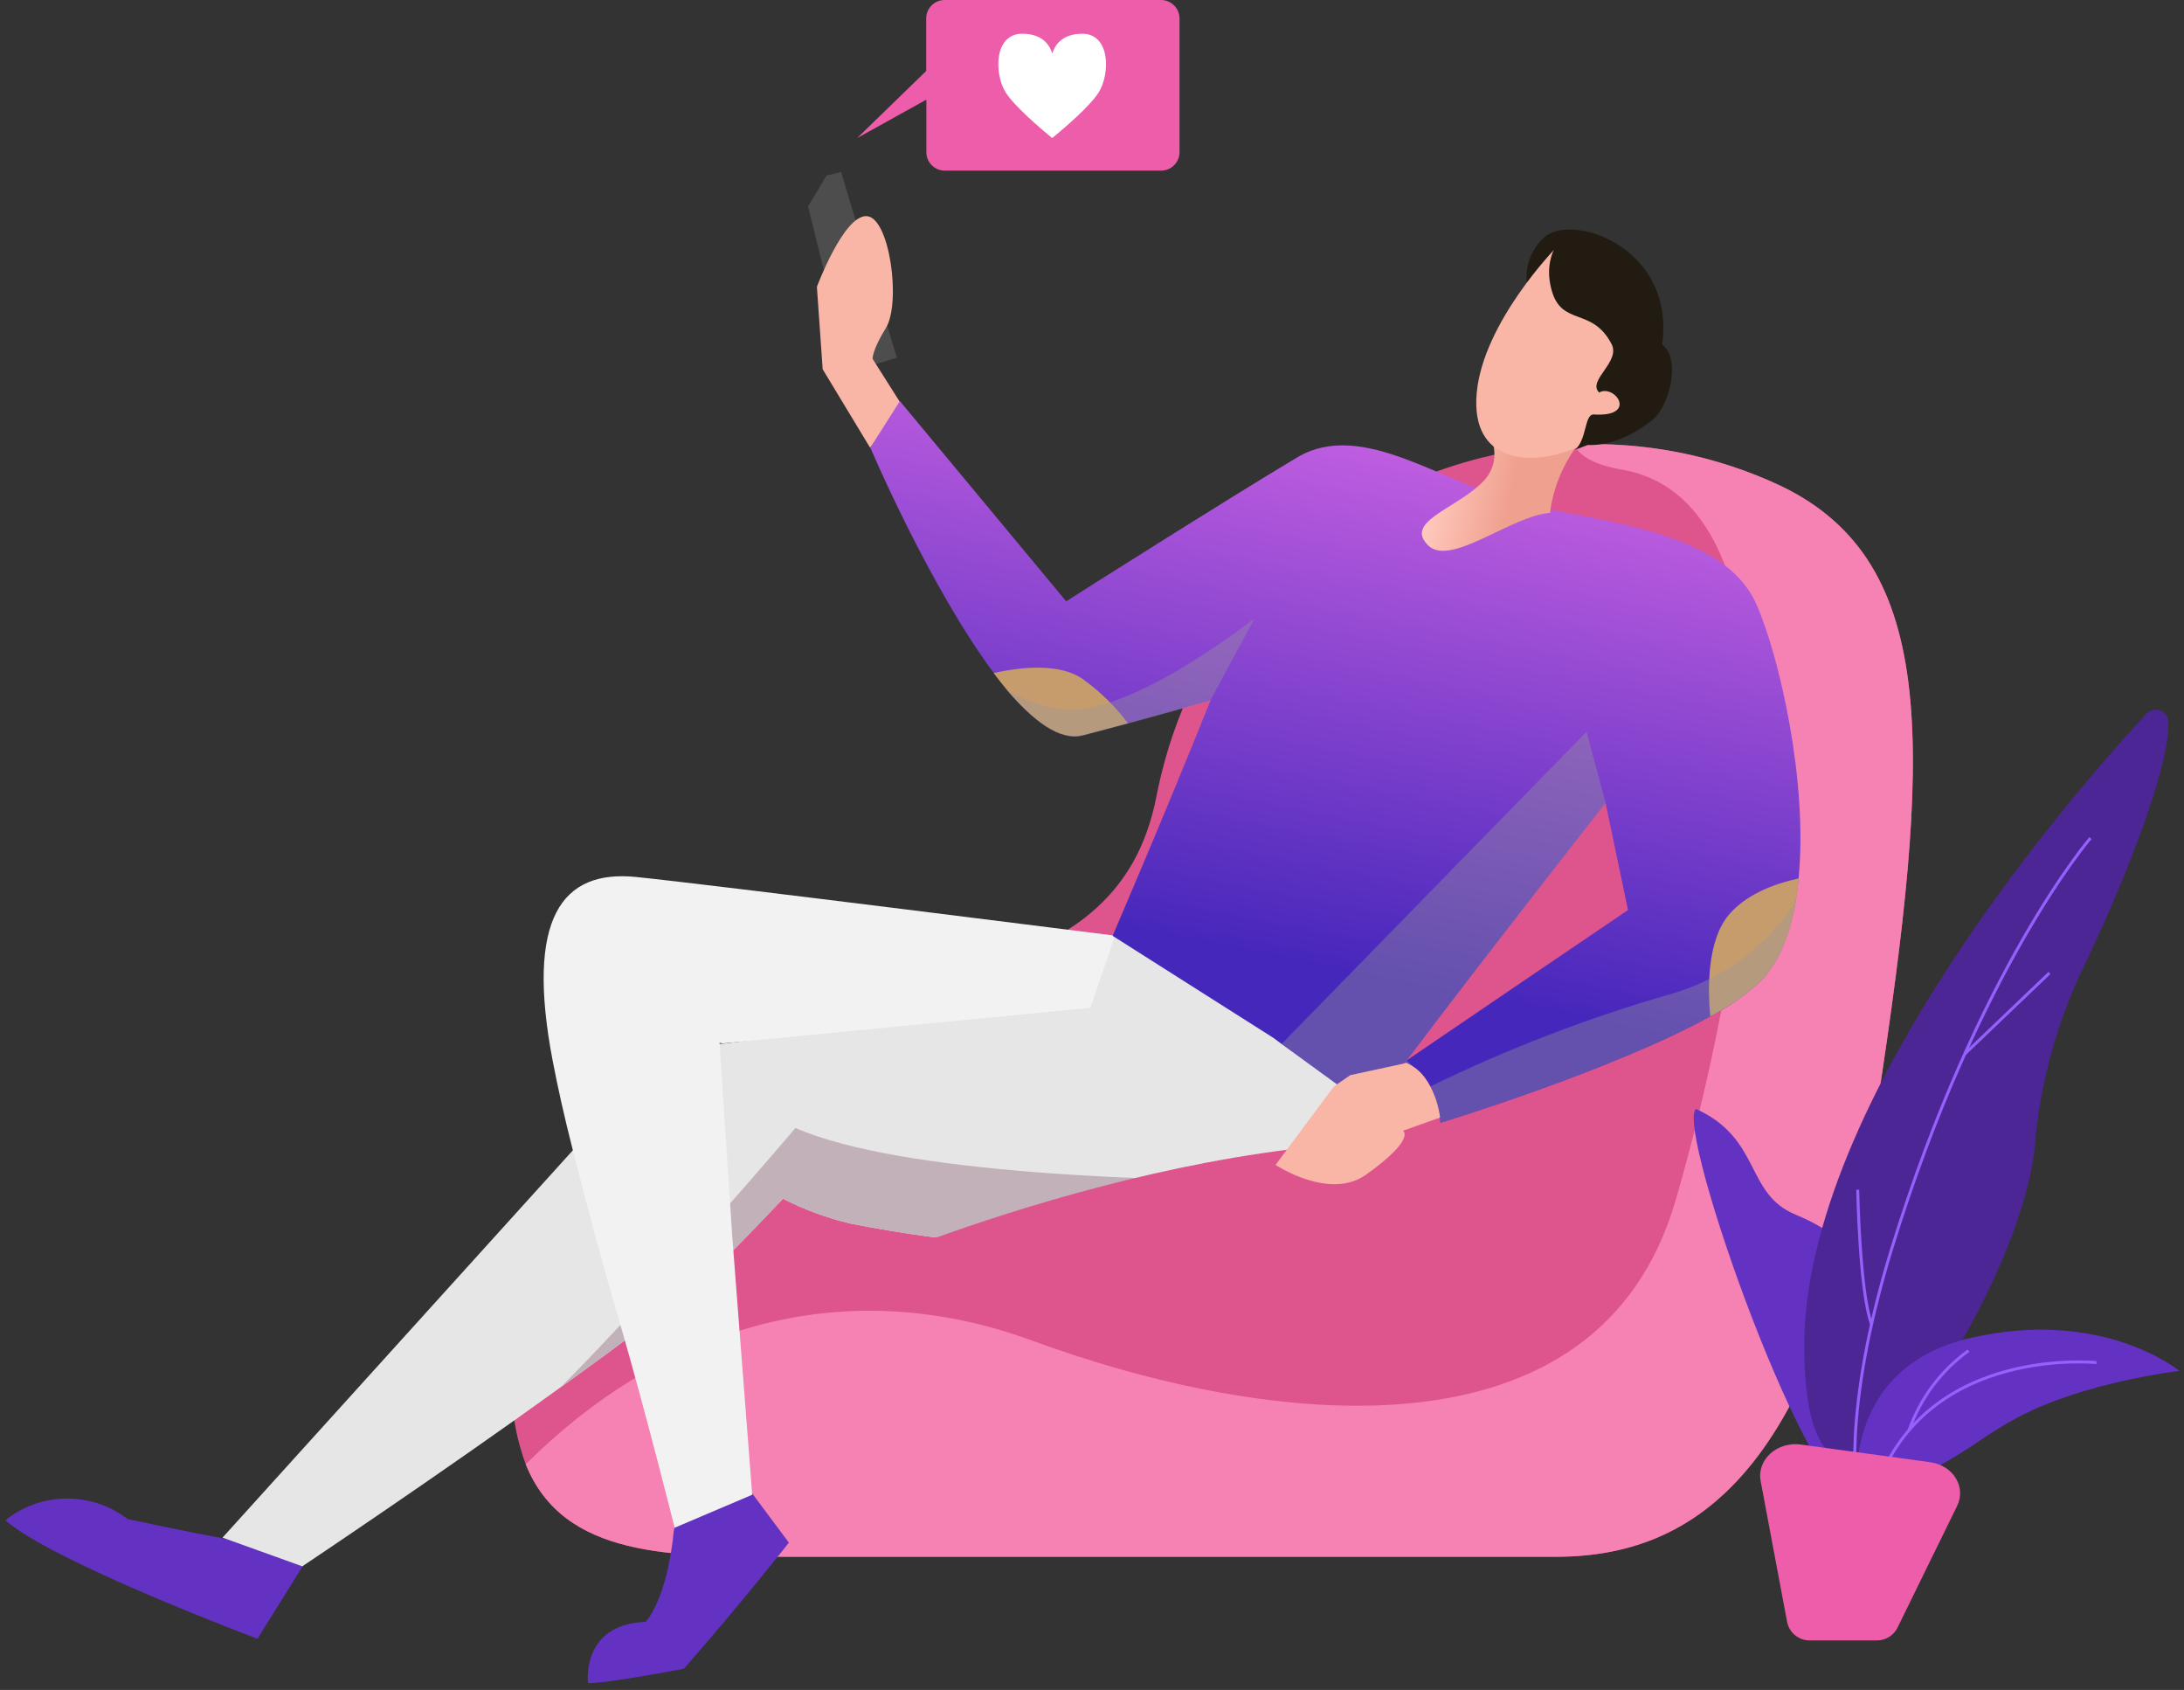 <?xml version="1.0" encoding="UTF-8"?>
<svg width="265px" height="205px" viewBox="0 0 265 205" version="1.1" xmlns="http://www.w3.org/2000/svg" xmlns:xlink="http://www.w3.org/1999/xlink">
    <rect x="0" y="0" width="265" height="205" fill="#333333" stroke="none"/>
    <!-- Generator: Sketch 54.1 (76490) - https://sketchapp.com -->
    <title>popular videos w 300px</title>
    <desc>Created with Sketch.</desc>
    <defs>
        <linearGradient x1="41.157%" y1="76.522%" x2="63.362%" y2="-10.931%" id="linearGradient-1">
            <stop stop-color="#4627BB" offset="0%"></stop>
            <stop stop-color="#E06CEA" offset="100%"></stop>
        </linearGradient>
        <linearGradient x1="60.255%" y1="52.939%" x2="15.717%" y2="45.614%" id="linearGradient-2">
            <stop stop-color="#F0A08E" offset="8%"></stop>
            <stop stop-color="#FFC9BD" offset="100%"></stop>
        </linearGradient>
    </defs>
    <g id="Page-1" stroke="none" stroke-width="1" fill="none" fill-rule="evenodd">
        <g id="Popular-Videos" transform="translate(-37, -181)">
            <g id="popular-videos-w-300px" transform="translate(37, 181)">
                <g id="Layer_3" transform="translate(0, 181)" fill="#6332C3" fill-rule="nonzero">
                    <path d="M34.61,6.61 C33.92,6.46 27.04,5.61 27.04,5.61 C27.04,5.61 21.72,4.61 15.48,3.27 C11.098,-0.104 4.978,-0.046 0.66,3.41 C6.24,8.41 31.24,17.79 31.24,17.79 L36.91,8.7 L34.61,6.61 Z" id="Shape"></path>
                </g>
                <g id="Layer_17" transform="translate(27, 0)" fill-rule="nonzero">
                    <polygon id="Shape" fill="#4D4D4D" points="71.05 25.04 76.01 45.15 81.82 43.39 75.06 20.88 73.3 21.28"></polygon>
                    <path d="M200.82,133.84 C194.33,176.51 180.1,188.84 161.82,188.84 L68.79,188.84 C54.59,188.84 41.39,189.04 36.79,177.62 C35.555,174.285 34.971,170.745 35.07,167.19 C35.07,145.24 44.66,133.49 65.38,125.45 C86.1,117.41 108.98,118.64 113.3,96.69 C117.62,74.74 131.55,66.39 131.55,66.39 C140.13,58.9 151.84,54.39 163.99,53.94 C172.629,53.548 181.233,55.264 189.06,58.94 C208.55,68.28 207.32,91.17 200.82,133.84 Z" id="Shape" fill="#DE548D"></path>
                    <path d="M200.82,133.84 C194.33,176.51 180.1,188.84 161.82,188.84 L68.79,188.84 C54.59,188.84 41.39,189.04 36.79,177.62 C52.88,161.57 74.57,153.96 98.24,162.62 C127.01,173.18 166.92,177.88 176.31,145.62 C185.7,113.36 193.31,61.09 169.86,56.98 C166.45,56.39 164.62,55.32 163.99,53.93 C172.629,53.538 181.233,55.254 189.06,58.93 C208.55,68.28 207.32,91.17 200.82,133.84 Z" id="Shape" fill="#F582B2"></path>
                    <path d="M77,16.75 L85.4,12.09 L85.4,18.46 C85.4,19.054 85.636,19.624 86.056,20.044 C86.476,20.464 87.046,20.7 87.64,20.7 L113.88,20.7 C114.474,20.7 115.044,20.464 115.464,20.044 C115.884,19.624 116.12,19.054 116.12,18.46 L116.12,2.24 C116.12,1.003 115.117,1.24344979e-14 113.88,1.24344979e-14 L87.62,1.24344979e-14 C87.026,1.24344979e-14 86.456,0.236 86.036,0.656 C85.616,1.076 85.38,1.646 85.38,2.24 L85.38,8.61 L77,16.75 Z" id="Shape" fill="#ED5DA9"></path>
                    <path d="M106.3,11.23 C105.22,12.92 102.15,15.53 100.67,16.75 C99.19,15.53 96.12,12.92 95.04,11.23 C93.6,8.96 93.6,4.09 97.04,4.09 C99.73,4.09 100.48,5.78 100.68,6.51 C100.88,5.78 101.63,4.09 104.32,4.09 C107.73,4.09 107.73,8.96 106.3,11.23 Z" id="Shape" fill="#FFFFFF"></path>
                    <path d="M146.7,116.92 C146.7,116.92 142.63,133.22 132.6,143.32 C128.44,147.51 123.26,150.64 116.92,151.1 C103.268,151.975 89.559,151.071 76.14,148.41 C73.318,147.735 70.585,146.728 68,145.41 C68,145.41 61.64,152.18 59.12,154.41 C55.33,157.8 48.46,162.95 41.03,168.28 C26.45,178.81 9.68,190 9.68,190 L0,186.52 L35.9,146.84 L42.56,139.48 L53.56,127.27 L60.33,126.61 L60.68,126.61 L69.848,125.501 L104.825,122.001 L108,113.56 L118.17,111 L146.7,116.92 Z" id="Shape" fill="#E6E6E6"></path>
                    <path d="M132.6,143.32 C128.44,147.51 123.26,150.64 116.92,151.1 C103.268,151.975 89.559,151.071 76.14,148.41 C73.318,147.735 70.585,146.728 68,145.41 C68,145.41 61.64,152.18 59.12,154.41 C55.33,157.8 48.46,162.95 41.03,168.28 C53.19,156.07 69.52,136.83 69.52,136.83 C82.37,142.45 113.28,143.34 132.6,143.32 Z" id="Shape" fill="#C2B1B8"></path>
                    <path d="M57.74,172.4 L54.74,185.8 C54.74,185.8 54.17,193.29 51.35,196.74 C43.42,197.04 44.35,204.18 44.35,204.18 C44.35,204.18 46.02,204.31 55.99,202.42 C62.99,194.42 68.72,187.13 68.72,187.13 L57.74,172.4 Z" id="Shape" fill="#6332C3"></path>
                    <path d="M105.31,122.25 L70.31,125.64 L60.67,126.58 L60.31,126.49 L60.31,126.61 L61.86,150.11 L64.27,181.32 L54.86,185.32 C54.86,185.32 51.4,171.47 48.22,160.5 C46.22,153.77 44.22,146.25 42.49,139.45 C41.49,135.56 40.68,131.9 40.08,128.78 C36.72,111.31 41.2,105.48 50.16,106.38 C59.12,107.28 108.29,113.5 108.29,113.5 L105.31,122.25 Z" id="Shape" fill="#F2F2F2"></path>
                    <path d="M82.75,49.65 L78.57,54.3 L72.82,44.79 L72.12,34.79 C72.12,34.79 75.39,26.03 78.18,26.22 C80.97,26.41 82.34,36.76 80.5,39.77 C78.79,42.54 78.88,43.53 78.88,43.53 L82.75,49.65 Z" id="Shape" fill="#F9B6A7"></path>
                    <path d="M186.11,73.28 C182.17,64.39 167.47,63.36 157.9,61.14 C148.33,58.92 138.41,50.71 130.37,55.5 C122.33,60.29 102.65,72.74 102.37,72.94 L102.37,72.94 L82.19,48.66 L78.6,54.3 C78.6,54.3 85.84,71.3 93.6,81.65 C94.11,82.33 94.6,82.97 95.12,83.58 C98.37,87.46 101.63,89.9 104.42,89.18 C106.18,88.73 108.03,88.18 109.89,87.73 C113.38,86.78 116.89,85.8 119.89,84.95 C114.55,98.29 108,113.52 108,113.52 L127.48,125.88 L128.48,126.62 L135.36,131.62 L139.36,134.54 C140.22,133.28 141.63,131.35 143.36,129.02 L143.46,128.88 L143.6,128.94 C144.522,129.353 145.319,130.001 145.91,130.82 C146.137,131.138 146.341,131.473 146.52,131.82 C146.687,132.123 146.834,132.437 146.96,132.76 C147.322,133.667 147.574,134.613 147.71,135.58 C147.744,135.789 147.767,135.999 147.78,136.21 C147.78,136.21 168.78,129.8 180.49,123.31 C182.736,122.158 184.813,120.701 186.66,118.98 C188.86,116.7 190.19,113.31 190.87,109.36 C191.02,108.46 191.14,107.53 191.23,106.58 C192.4,94.75 188.85,79.48 186.11,73.28 Z M155.49,120.6 L150.86,123.75 L143.7,128.62 C152.07,117.46 167.51,97.78 167.81,97.39 L167.81,97.39 L170.54,110.39 L155.49,120.6 Z" id="Shape" fill="url(#linearGradient-1)"></path>
                    <path d="M109.86,87.73 C108,88.23 106.15,88.73 104.39,89.18 C101.6,89.9 98.39,87.46 95.09,83.58 C94.58,82.97 94.09,82.33 93.57,81.65 C96.71,80.94 101.62,80.33 104.51,82.47 C106.546,83.946 108.35,85.719 109.86,87.73 Z" id="Shape" fill="#C69C6D"></path>
                    <path d="M191.26,106.56 C191.17,107.51 191.05,108.44 190.9,109.34 C190.22,113.29 188.9,116.68 186.69,118.96 C184.843,120.681 182.766,122.138 180.52,123.29 C180.23,120.29 180.03,114.06 182.88,110.84 C185.16,108.26 188.76,107.09 191.26,106.56 Z" id="Shape" fill="#C69C6D"></path>
                    <path d="M152.78,50.87 C152.78,50.87 156.19,55.18 152.89,58.48 C149.59,61.78 143.26,63.3 146.35,66.21 C149.06,68.74 156.41,62.57 161.07,62.21 C161.566,58.326 163.368,54.725 166.18,52 C166.18,52 155.85,54.05 152.78,50.87 Z" id="Shape" fill="url(#linearGradient-2)"></path>
                    <path d="M158.61,35.75 C157.763,33.387 158.368,30.748 160.16,28.99 C163.31,25.55 176.35,29.84 174.68,41.81 C177,43.48 175.61,49.31 173.43,51.01 C166.85,56.11 162.43,53.1 162.43,53.1 L158.61,35.75 Z" id="Shape" fill="#211B12"></path>
                    <path d="M161.74,30.12 C161.74,30.12 152.96,39.12 152.18,47.67 C151.4,56.22 158.81,56.67 164.27,54.3 C169.73,51.93 174.41,42.41 170.51,36.36 C166.61,30.31 161.74,30.12 161.74,30.12 Z" id="Shape" fill="#F9B6A7"></path>
                    <path d="M162.82,28.52 C162.82,28.52 160.05,30.77 161.27,35.2 C162.49,39.63 166.16,37.2 168.53,41.71 C169.71,43.88 165.53,46.17 167.04,47.61 C168.92,46.55 171.83,50.61 166.38,50.28 C165.25,50.22 165.56,53.28 164.14,54.54 C164.14,54.54 172.02,52.05 172.69,47.28 C173.36,42.51 172.91,36.75 171.36,34.09 C169.81,31.43 162.82,28.52 162.82,28.52 Z" id="Shape" fill="#211B12"></path>
                    <path d="M125.23,75 L119.84,85 C115.28,86.3 109.46,87.92 104.39,89.23 C101.6,89.95 98.39,87.51 95.09,83.63 C97.112,84.835 99.345,85.643 101.67,86.01 C109.8,87.25 125.23,75 125.23,75 Z" id="Shape" fill="#999999" opacity="0.37" style="mix-blend-mode: color-burn;"></path>
                    <path d="M190.9,109.34 C190.22,113.29 188.9,116.68 186.69,118.96 C179.33,126.56 147.81,136.19 147.81,136.19 C147.68,134.659 147.252,133.167 146.55,131.8 C155.875,127.243 165.578,123.506 175.55,120.63 C181.877,118.874 187.339,114.857 190.9,109.34 L190.9,109.34 Z" id="Shape" fill="#999999" opacity="0.37" style="mix-blend-mode: color-burn;"></path>
                    <path d="M132.89,145.28 C133.133,145.28 133.33,145.083 133.33,144.84 C133.33,144.597 133.133,144.4 132.89,144.4 C132.647,144.4 132.45,144.597 132.45,144.84 C132.45,145.083 132.647,145.28 132.89,145.28 L132.89,145.28 Z" id="Shape" fill="#F59ABF"></path>
                    <path d="M74.89,154.72 C74.89,154.72 117.95,135.49 153.07,138.83 C153.07,138.83 140.07,156.39 122.97,156.39 C105.87,156.39 74.89,154.72 74.89,154.72 Z" id="Shape" fill="#DE548D"></path>
                    <path d="M145.94,130.83 C145.349,130.011 144.552,129.363 143.63,128.95 L143.49,128.89 L143.39,129.03 C141.65,131.36 140.24,133.29 139.39,134.55 L135.39,131.63 L128.51,126.63 L165.51,88.76 L167.82,97.4 L167.82,97.4 C167.52,97.79 152.08,117.47 143.71,128.63" id="Shape" fill="#999999" opacity="0.37" style="mix-blend-mode: color-burn;"></path>
                    <path d="M143.24,137.16 C143.24,137.16 144.85,138.16 138.71,142.52 C134.29,145.64 127.77,141.31 127.77,141.31 L134.84,131.8 L136.84,130.42 L143.4,129 L143.63,128.92 C144.555,129.327 145.353,129.977 145.94,130.8 C146.174,131.116 146.381,131.45 146.56,131.8 C147.168,132.976 147.567,134.248 147.74,135.56 L143.24,137.16 Z" id="Shape" fill="#F9B6A7"></path>
                </g>
                <g id="Layer_16" transform="translate(205, 86)">
                    <path d="M0.77,48.51 C8.77,52.14 6.71,58.81 12.89,61.35 C19.07,63.89 19.89,66.69 24.77,70.81 C29.65,74.93 25.66,93.24 20.37,95.72 C15.08,98.2 -1.77,51 0.77,48.51 Z" id="Shape" fill="#6332C3" fill-rule="nonzero"></path>
                    <path d="M58.11,1.58 C58.086,0.955 57.689,0.406 57.103,0.188 C56.517,-0.031 55.857,0.124 55.43,0.58 C47.89,8.72 13.57,47.44 13.92,77.8 C14.32,112.04 40.54,70.39 41.92,52.8 C42.565,45.342 44.561,38.064 47.81,31.32 C51.8,23.08 58.27,7.69 58.11,1.58 Z" id="Shape" fill="#4B2694" fill-rule="nonzero"></path>
                    <path d="M48.65,15.66 C48.65,15.66 35,31.53 24.53,65.48 C18.31,85.72 20.37,95.72 20.37,95.72" id="Shape" stroke="#9560FC" stroke-width="0.36"></path>
                    <path d="M20.37,95.72 C20.37,95.72 18,80 34.09,76.3 C50.18,72.6 59.44,80.3 59.44,80.3 C59.44,80.3 47.96,81.61 39.84,85.93 C34,89 31.53,92.49 20.37,95.72 Z" id="Shape" fill="#6332C3" fill-rule="nonzero"></path>
                    <path d="M49.38,79.29 C49.38,79.29 29.2,77.17 22.83,94" id="Shape" stroke="#9560FC" stroke-width="0.36"></path>
                    <path d="M29.19,91.37 L13.51,89.23 C10.62,88.83 8.15,91.08 8.63,93.65 L11.84,110.73 C12.09,112.041 13.236,112.99 14.57,112.99 L22.75,112.99 C23.808,112.991 24.774,112.39 25.24,111.44 L32.47,96.68 C33.6,94.38 32,91.75 29.19,91.37 Z" id="Shape" fill="#ED5DA9" fill-rule="nonzero"></path>
                    <path d="M43.68,32.02 L33.37,41.87" id="Shape" stroke="#9560FC" stroke-width="0.36"></path>
                    <path d="M33.86,77.84 C30.547,80.226 28.04,83.564 26.67,87.41" id="Shape" stroke="#9560FC" stroke-width="0.36"></path>
                    <path d="M20.41,58.32 C20.41,58.32 20.64,70.76 22.09,74.64" id="Shape" stroke="#9560FC" stroke-width="0.36"></path>
                </g>
            </g>
        </g>
    </g>
</svg>